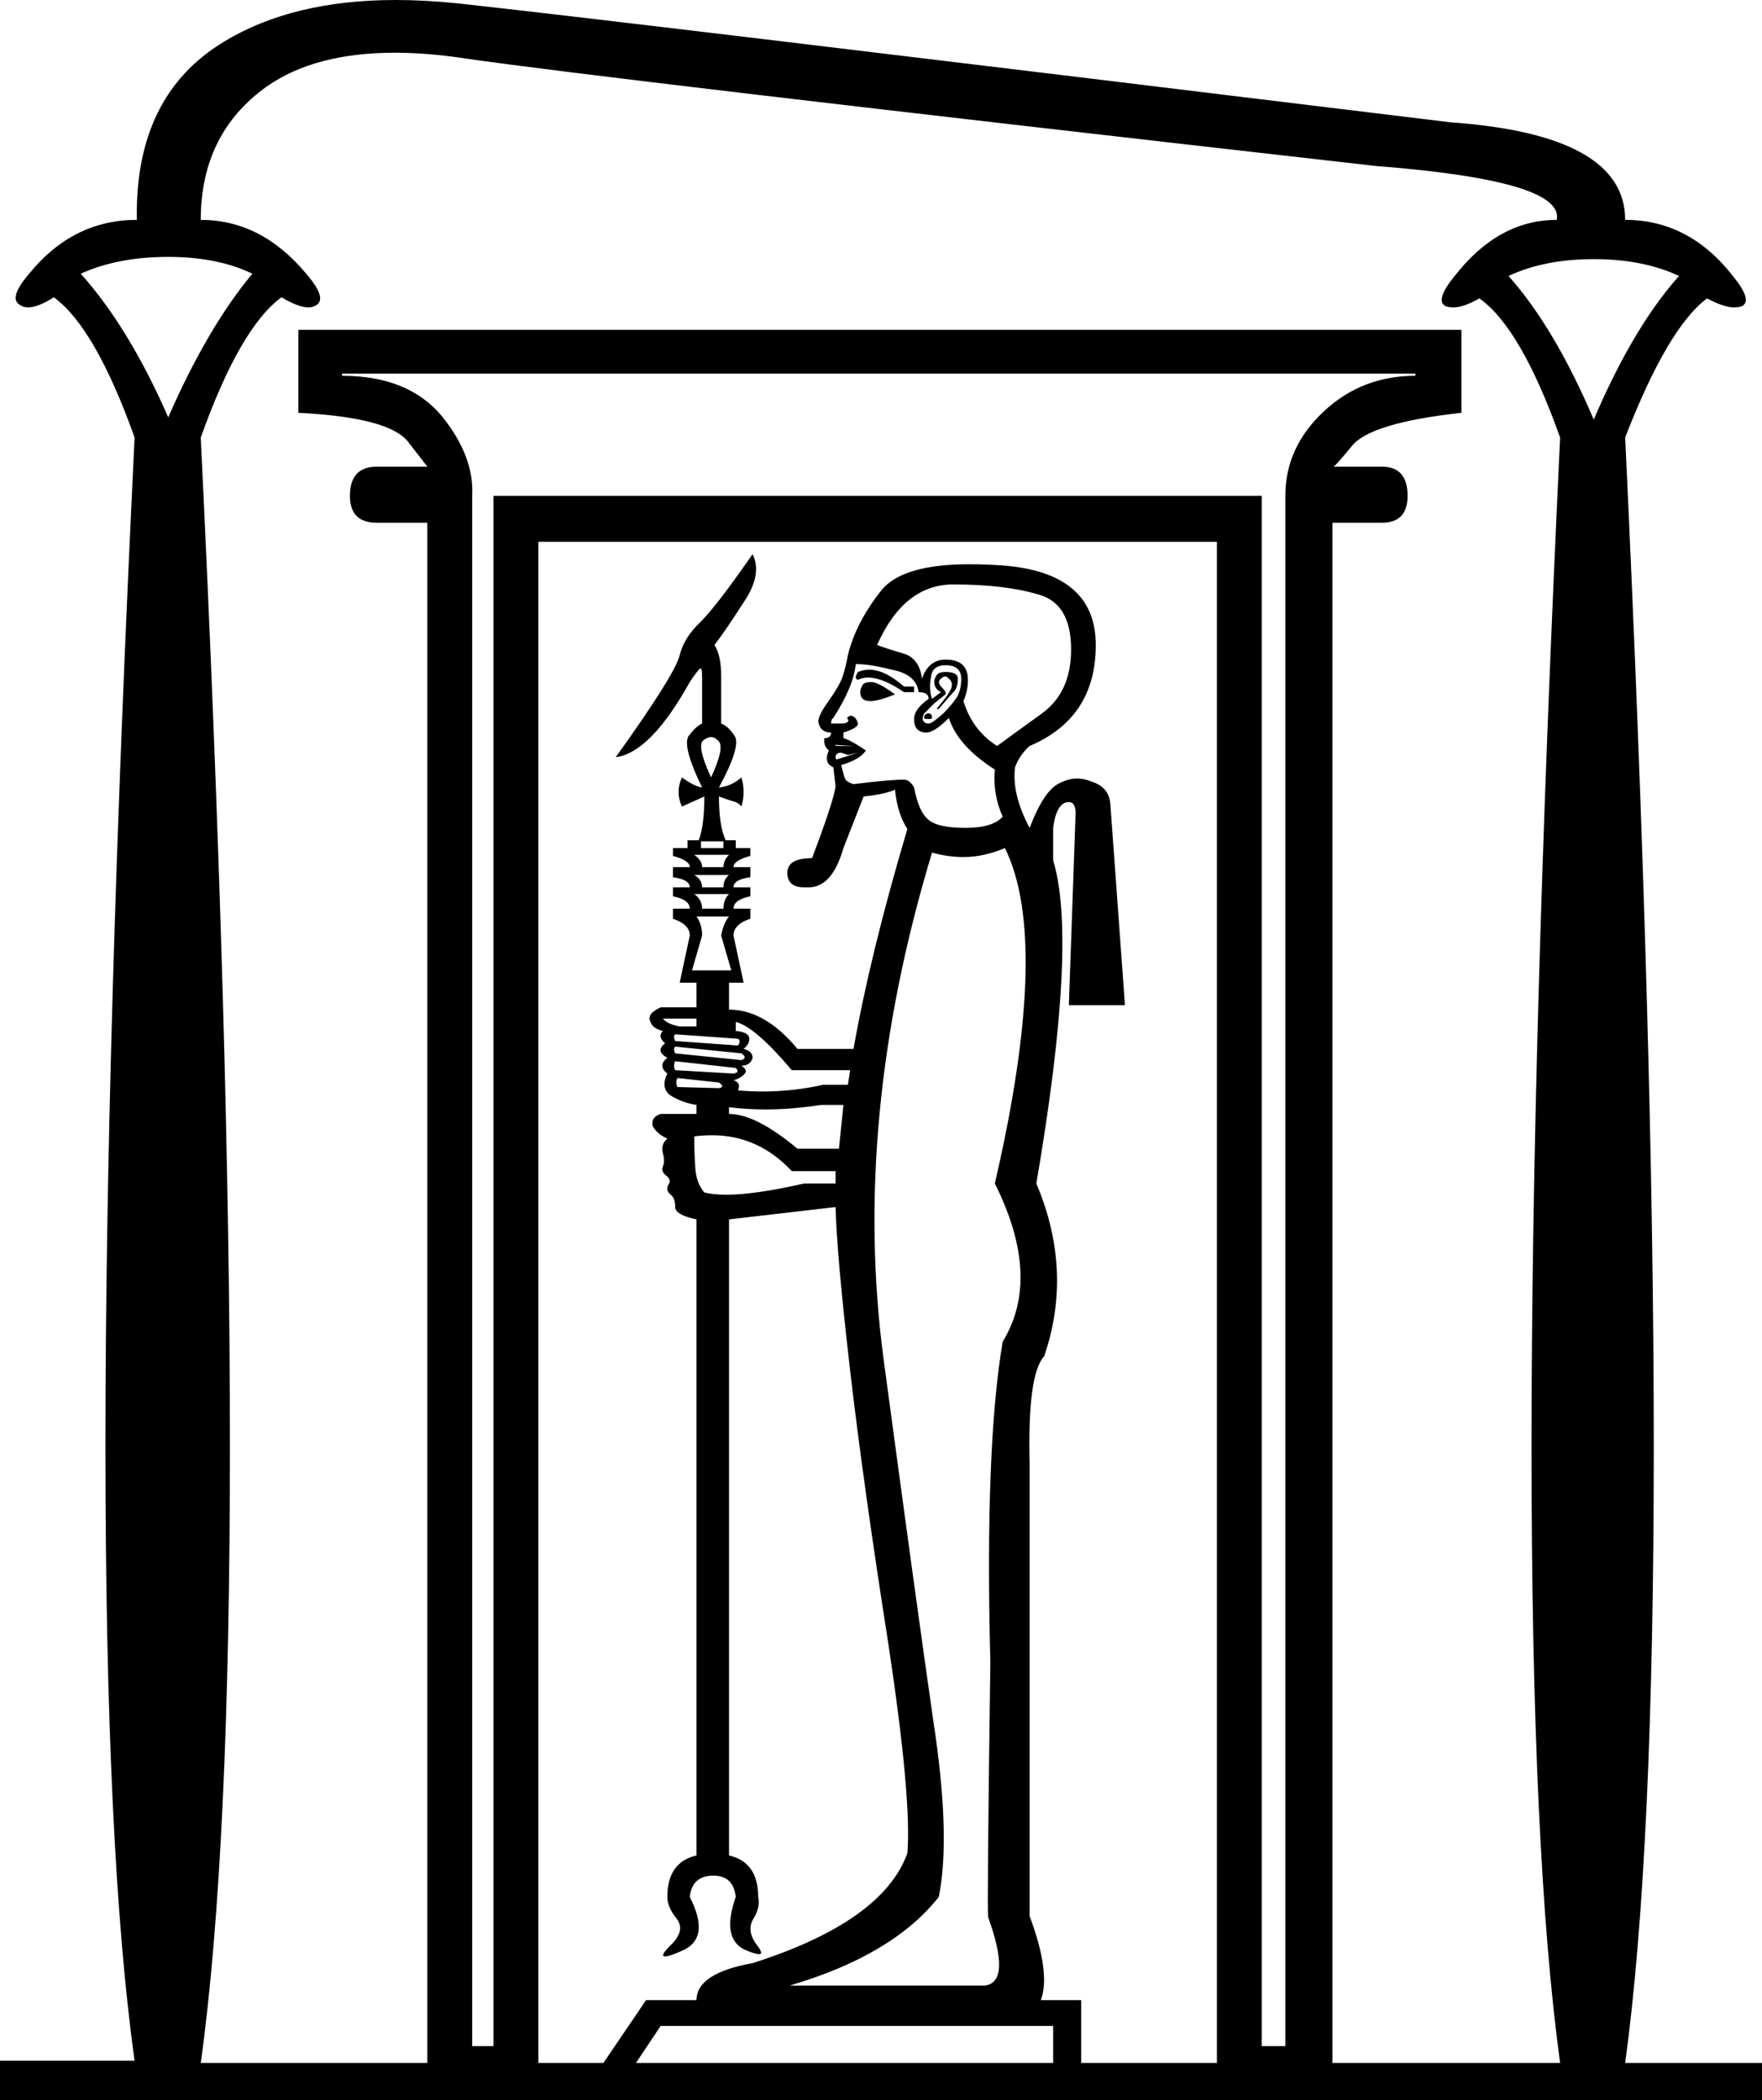 <?xml version='1.0' encoding ='UTF-8' standalone='no'?>
<svg width='15.71' height='18.72' xmlns='http://www.w3.org/2000/svg' xmlns:xlink='http://www.w3.org/1999/xlink'  version='1.1' >
<path style='fill:black; stroke:none' d=' M 1.5 2.29  Q 1.94 2.29 2.25 2.44  Q 1.85 2.92 1.5 3.72  Q 1.15 2.92 0.72 2.44  Q 1.05 2.29 1.5 2.29  Z  M 14.21 2.31  Q 14.65 2.31 14.97 2.46  Q 14.56 2.92 14.21 3.74  Q 13.86 2.92 13.45 2.46  Q 13.77 2.31 14.21 2.31  Z  M 7.75 5.97  Q 7.7 5.97 7.65 5.99  Q 7.61 6.05 7.65 6.06  Q 7.69 6.04 7.74 6.04  Q 7.87 6.04 8.06 6.17  L 8.15 6.17  L 8.15 6.12  L 8.06 6.12  Q 7.89 5.97 7.75 5.97  Z  M 7.77 6.08  Q 7.7 6.08 7.69 6.11  Q 7.67 6.14 7.67 6.17  Q 7.67 6.25 7.76 6.25  Q 7.83 6.25 7.98 6.19  Q 7.83 6.08 7.77 6.08  Z  M 8.28 6.36  Q 8.24 6.36 8.24 6.4  Q 8.24 6.41 8.28 6.41  Q 8.31 6.41 8.31 6.4  Q 8.31 6.36 8.28 6.36  Z  M 8.43 5.93  Q 8.57 5.93 8.57 6.05  Q 8.57 6.14 8.54 6.2  Q 8.5 6.27 8.41 6.36  Q 8.31 6.45 8.28 6.45  Q 8.24 6.45 8.23 6.42  Q 8.22 6.4 8.24 6.36  L 8.33 6.27  L 8.43 6.19  Q 8.44 6.17 8.4 6.13  Q 8.35 6.08 8.39 6.05  Q 8.41 6.03 8.43 6.03  Q 8.44 6.03 8.46 6.05  Q 8.5 6.08 8.48 6.14  Q 8.46 6.19 8.35 6.32  L 8.37 6.32  Q 8.48 6.19 8.51 6.16  Q 8.54 6.12 8.54 6.05  Q 8.54 5.99 8.43 5.99  Q 8.37 5.99 8.35 6.02  Q 8.33 6.05 8.33 6.08  Q 8.33 6.14 8.39 6.17  L 8.31 6.23  Q 8.28 6.14 8.3 6.04  Q 8.31 5.93 8.43 5.93  Z  M 7.45 6.64  L 7.61 6.65  L 7.5 6.65  Q 7.43 6.65 7.45 6.64  Z  M 8.5 5.21  Q 8.96 5.21 9.26 5.3  Q 9.55 5.38 9.55 5.79  Q 9.55 6.17 9.29 6.36  Q 9.04 6.54 8.89 6.65  Q 8.67 6.51 8.59 6.25  Q 8.63 6.16 8.63 6.06  Q 8.63 5.88 8.43 5.88  Q 8.28 5.88 8.22 6.05  Q 8.2 5.88 8.07 5.83  Q 7.93 5.79 7.82 5.75  Q 8.06 5.21 8.5 5.21  Z  M 7.5 6.71  L 7.56 6.73  L 7.65 6.71  L 7.65 6.71  Q 7.65 6.71 7.46 6.77  Q 7.45 6.77 7.45 6.75  Q 7.45 6.71 7.5 6.71  Z  M 6.34 6.57  Q 6.37 6.57 6.4 6.6  Q 6.47 6.65 6.34 6.93  Q 6.21 6.65 6.27 6.6  Q 6.31 6.57 6.34 6.57  Z  M 7.63 5.92  Q 7.76 5.92 7.95 5.97  Q 8.17 6.01 8.19 6.17  Q 8.28 6.17 8.28 6.23  Q 8.15 6.32 8.15 6.41  Q 8.15 6.53 8.26 6.53  Q 8.33 6.53 8.46 6.4  Q 8.54 6.65 8.87 6.86  Q 8.85 7.08 8.94 7.28  Q 8.85 7.38 8.61 7.38  Q 8.35 7.38 8.27 7.3  Q 8.19 7.23 8.15 7.02  Q 8.11 6.95 8.06 6.95  Q 7.93 6.95 7.61 6.99  Q 7.54 6.97 7.53 6.93  Q 7.52 6.9 7.5 6.82  Q 7.67 6.77 7.72 6.69  Q 7.59 6.6 7.52 6.58  L 7.52 6.53  Q 7.65 6.49 7.65 6.45  Q 7.63 6.38 7.58 6.38  Q 7.54 6.4 7.56 6.41  Q 7.58 6.45 7.49 6.45  L 7.41 6.45  Q 7.41 6.41 7.43 6.4  Q 7.61 6.12 7.63 5.92  Z  M 6.45 7.5  L 6.45 7.56  L 6.25 7.56  L 6.25 7.5  Z  M 6.5 7.62  Q 6.45 7.67 6.45 7.73  L 6.26 7.73  Q 6.26 7.67 6.19 7.62  Z  M 6.5 7.8  Q 6.45 7.84 6.45 7.91  L 6.26 7.91  Q 6.26 7.84 6.19 7.8  Z  M 6.5 7.97  Q 6.45 8.02 6.45 8.1  L 6.26 8.1  Q 6.26 8.02 6.19 7.97  Z  M 6.5 8.17  Q 6.45 8.23 6.43 8.34  L 6.52 8.65  L 6.17 8.65  L 6.26 8.34  Q 6.26 8.24 6.21 8.17  Z  M 6.21 9.08  L 6.21 9.15  L 6.06 9.15  Q 5.95 9.13 5.91 9.08  Z  M 6.02 9.22  L 6.58 9.26  Q 6.61 9.28 6.58 9.32  L 6.02 9.28  Q 6 9.24 6.02 9.22  Z  M 6.02 9.33  L 6.61 9.39  Q 6.67 9.43 6.61 9.45  L 6.02 9.39  Q 6 9.35 6.02 9.33  Z  M 6.02 9.46  L 6.56 9.52  Q 6.6 9.56 6.54 9.57  L 6.02 9.54  Q 6 9.5 6.02 9.46  Z  M 6.04 9.61  L 6.41 9.65  Q 6.47 9.69 6.41 9.7  L 6.04 9.69  Q 6.02 9.65 6.04 9.61  Z  M 6.56 9.11  Q 6.73 9.15 7.06 9.54  L 7.58 9.54  L 7.56 9.67  L 7.34 9.67  Q 7.07 9.73 6.8 9.73  Q 6.69 9.73 6.58 9.72  Q 6.61 9.65 6.54 9.63  Q 6.61 9.61 6.64 9.57  Q 6.67 9.54 6.61 9.5  Q 6.69 9.5 6.71 9.43  Q 6.71 9.37 6.63 9.35  Q 6.69 9.3 6.68 9.25  Q 6.67 9.2 6.56 9.19  L 6.56 9.11  Z  M 7.52 9.85  L 7.48 10.24  L 7.11 10.24  Q 6.74 9.93 6.5 9.93  L 6.5 9.87  Q 6.65 9.89 6.83 9.89  Q 7.05 9.89 7.32 9.85  Z  M 6.35 10.12  Q 6.76 10.12 7.06 10.44  L 7.45 10.44  L 7.45 10.55  L 7.17 10.55  Q 6.73 10.65 6.48 10.65  Q 6.36 10.65 6.28 10.63  Q 6.21 10.55 6.2 10.42  Q 6.19 10.28 6.19 10.13  Q 6.27 10.12 6.35 10.12  Z  M 8.96 7.56  Q 9.37 8.39 8.87 10.55  Q 9.29 11.39 8.94 11.96  Q 8.78 12.9 8.83 14.82  Q 8.8 17 8.81 17.09  Q 9.02 17.67 8.78 17.7  L 7.04 17.7  Q 7.96 17.43 8.37 16.91  Q 8.48 16.37 8.32 15.33  Q 8.17 14.29 7.88 12.13  Q 7.59 9.98 8.31 7.6  Q 8.45 7.64 8.59 7.64  Q 8.77 7.64 8.96 7.56  Z  M 12.62 3.33  L 12.62 3.35  Q 12.14 3.35 11.8 3.67  Q 11.46 3.99 11.46 4.42  L 11.46 18.24  L 11.25 18.24  L 11.25 4.42  L 4.4 4.42  L 4.4 18.24  L 4.21 18.24  L 4.21 4.42  Q 4.23 4.07 3.94 3.71  Q 3.64 3.35 3.05 3.35  L 3.05 3.33  Z  M 9.39 18.06  L 9.39 18.39  L 5.67 18.39  L 5.89 18.06  Z  M 10.85 4.83  L 10.85 18.39  L 9.64 18.39  L 9.64 17.83  L 9.28 17.83  Q 9.37 17.59 9.18 17.08  L 9.18 13.05  Q 9.16 12.25 9.31 12.09  Q 9.57 11.33 9.24 10.55  Q 9.61 8.39 9.39 7.67  L 9.39 7.38  Q 9.42 7.15 9.53 7.15  Q 9.59 7.15 9.59 7.25  L 9.53 8.96  L 10.03 8.96  L 9.9 7.17  Q 9.89 7.02 9.74 6.97  Q 9.67 6.94 9.6 6.94  Q 9.53 6.94 9.45 6.98  Q 9.31 7.04 9.18 7.38  Q 9.02 7.08 9.05 6.84  Q 9.09 6.73 9.18 6.65  Q 9.77 6.4 9.77 5.75  Q 9.77 5.1 8.93 5.04  Q 8.78 5.03 8.64 5.03  Q 8.05 5.03 7.86 5.26  Q 7.63 5.55 7.56 5.84  Q 7.54 5.95 7.51 6.04  Q 7.48 6.12 7.38 6.26  Q 7.28 6.4 7.3 6.45  Q 7.32 6.53 7.41 6.53  Q 7.41 6.58 7.35 6.58  Q 7.34 6.65 7.39 6.69  Q 7.34 6.8 7.43 6.84  L 7.45 7.01  Q 7.43 7.15 7.24 7.65  Q 7.02 7.65 7.02 7.78  Q 7.02 7.91 7.17 7.91  Q 7.19 7.91 7.21 7.91  Q 7.42 7.91 7.52 7.56  L 7.7 7.1  Q 7.89 7.08 7.98 7.04  Q 8 7.25 8.09 7.39  Q 7.76 8.5 7.61 9.35  L 7.11 9.35  Q 6.82 9 6.5 9  L 6.5 8.76  L 6.63 8.76  L 6.54 8.34  Q 6.54 8.24 6.69 8.19  L 6.69 8.1  L 6.54 8.1  Q 6.54 8.02 6.69 7.99  L 6.69 7.91  L 6.54 7.91  Q 6.54 7.84 6.69 7.82  L 6.69 7.73  L 6.54 7.73  Q 6.54 7.67 6.69 7.63  L 6.69 7.56  L 6.56 7.56  L 6.56 7.49  L 6.47 7.49  Q 6.41 7.36 6.41 7.1  L 6.41 7.1  Q 6.52 7.14 6.56 7.15  Q 6.6 7.17 6.61 7.19  Q 6.65 7.06 6.61 6.93  Q 6.52 7.01 6.41 7.02  Q 6.61 6.65 6.55 6.56  Q 6.49 6.47 6.43 6.45  L 6.43 6.03  Q 6.43 5.84 6.37 5.75  Q 6.47 5.62 6.63 5.37  Q 6.8 5.12 6.71 4.94  L 6.71 4.94  Q 6.39 5.4 6.25 5.54  Q 6.1 5.68 6.06 5.84  Q 6.02 6.01 5.49 6.75  Q 5.8 6.71 6.15 6.08  Q 6.21 5.99 6.24 5.96  Q 6.24 5.96 6.25 5.96  Q 6.26 5.96 6.26 6.05  L 6.26 6.45  Q 6.21 6.47 6.14 6.56  Q 6.08 6.65 6.26 7.02  Q 6.19 7.01 6.08 6.93  Q 6.02 7.06 6.08 7.19  Q 6.19 7.14 6.28 7.1  L 6.28 7.1  Q 6.28 7.36 6.23 7.49  L 6.13 7.49  L 6.13 7.56  L 6 7.56  L 6 7.63  Q 6.15 7.67 6.15 7.73  L 6 7.73  L 6 7.82  Q 6.15 7.84 6.15 7.91  L 6 7.91  L 6 7.99  Q 6.15 8.02 6.15 8.1  L 6 8.1  L 6 8.19  Q 6.15 8.24 6.15 8.34  L 6.06 8.76  L 6.21 8.76  L 6.21 8.98  L 5.89 8.98  Q 5.76 9.04 5.8 9.11  Q 5.82 9.17 5.91 9.19  Q 5.86 9.24 5.93 9.3  Q 5.84 9.37 5.95 9.43  Q 5.86 9.5 5.95 9.57  Q 5.89 9.69 5.97 9.76  Q 6.08 9.83 6.21 9.85  L 6.21 9.93  L 5.89 9.93  Q 5.8 9.96 5.82 10.04  Q 5.86 10.11 5.95 10.15  Q 5.89 10.2 5.91 10.28  Q 5.93 10.35 5.91 10.4  Q 5.89 10.44 5.94 10.48  Q 5.99 10.52 5.96 10.56  Q 5.93 10.61 5.98 10.65  Q 6.02 10.68 6.02 10.76  Q 6.02 10.83 6.21 10.87  L 6.21 16.54  Q 5.95 16.6 5.95 16.91  Q 5.95 17 6.03 17.1  Q 6.12 17.21 5.97 17.35  Q 5.88 17.44 5.93 17.44  Q 5.97 17.44 6.08 17.39  Q 6.34 17.28 6.15 16.91  Q 6.17 16.72 6.36 16.72  Q 6.54 16.72 6.56 16.91  Q 6.43 17.28 6.64 17.38  Q 6.73 17.42 6.77 17.42  Q 6.81 17.42 6.75 17.34  Q 6.65 17.21 6.72 17.1  Q 6.78 17 6.76 16.91  Q 6.76 16.6 6.5 16.54  L 6.5 10.87  L 7.45 10.76  Q 7.46 11.18 7.58 12.22  Q 7.7 13.25 7.92 14.65  Q 8.13 16.04 8.09 16.52  Q 7.87 17.13 6.71 17.5  Q 6.21 17.59 6.21 17.83  L 5.76 17.83  L 5.38 18.39  L 4.8 18.39  L 4.8 4.83  Z  M 3.52 0.47  Q 3.81 0.47 4.14 0.52  Q 5.3 0.69 12.27 1.48  Q 13.95 1.61 13.88 1.96  Q 13.36 1.96 12.97 2.46  Q 12.79 2.68 12.89 2.73  Q 12.92 2.74 12.96 2.74  Q 13.05 2.74 13.19 2.66  Q 13.56 2.92 13.91 3.9  Q 13.4 14.66 13.91 18.39  L 11.88 18.39  L 11.88 4.66  L 12.32 4.66  Q 12.55 4.66 12.55 4.42  Q 12.55 4.16 12.32 4.16  L 11.89 4.16  Q 11.91 4.15 12.05 3.98  Q 12.21 3.77 13.03 3.68  L 13.03 2.94  L 2.66 2.94  L 2.66 3.68  Q 3.47 3.72 3.64 3.94  Q 3.81 4.16 3.81 4.16  L 3.36 4.16  Q 3.12 4.16 3.12 4.42  Q 3.12 4.66 3.36 4.66  L 3.81 4.66  L 3.81 18.39  L 1.79 18.39  Q 2.31 14.64 1.79 3.9  Q 2.14 2.92 2.51 2.65  Q 2.66 2.74 2.75 2.74  Q 2.79 2.74 2.82 2.72  Q 2.92 2.66 2.73 2.44  Q 2.33 1.96 1.79 1.96  Q 1.79 1.19 2.38 0.77  Q 2.81 0.47 3.52 0.47  Z  M 3.53 0  Q 2.61 0 2 0.37  Q 1.2 0.85 1.22 1.96  Q 0.65 1.96 0.26 2.44  Q 0.07 2.66 0.18 2.72  Q 0.21 2.74 0.25 2.74  Q 0.34 2.74 0.48 2.65  Q 0.85 2.92 1.2 3.9  Q 0.68 14.64 1.2 18.37  L 0 18.37  L 0 18.72  L 15.71 18.72  L 15.71 18.39  L 14.49 18.39  Q 15 14.66 14.49 3.9  Q 14.87 2.92 15.22 2.66  Q 15.37 2.74 15.46 2.74  Q 15.5 2.74 15.53 2.73  Q 15.63 2.68 15.45 2.46  Q 15.06 1.96 14.49 1.96  Q 14.49 1.2 12.93 1.09  Q 5.38 0.17 4.08 0.03  Q 3.79 0 3.53 0  Z '/></svg>
